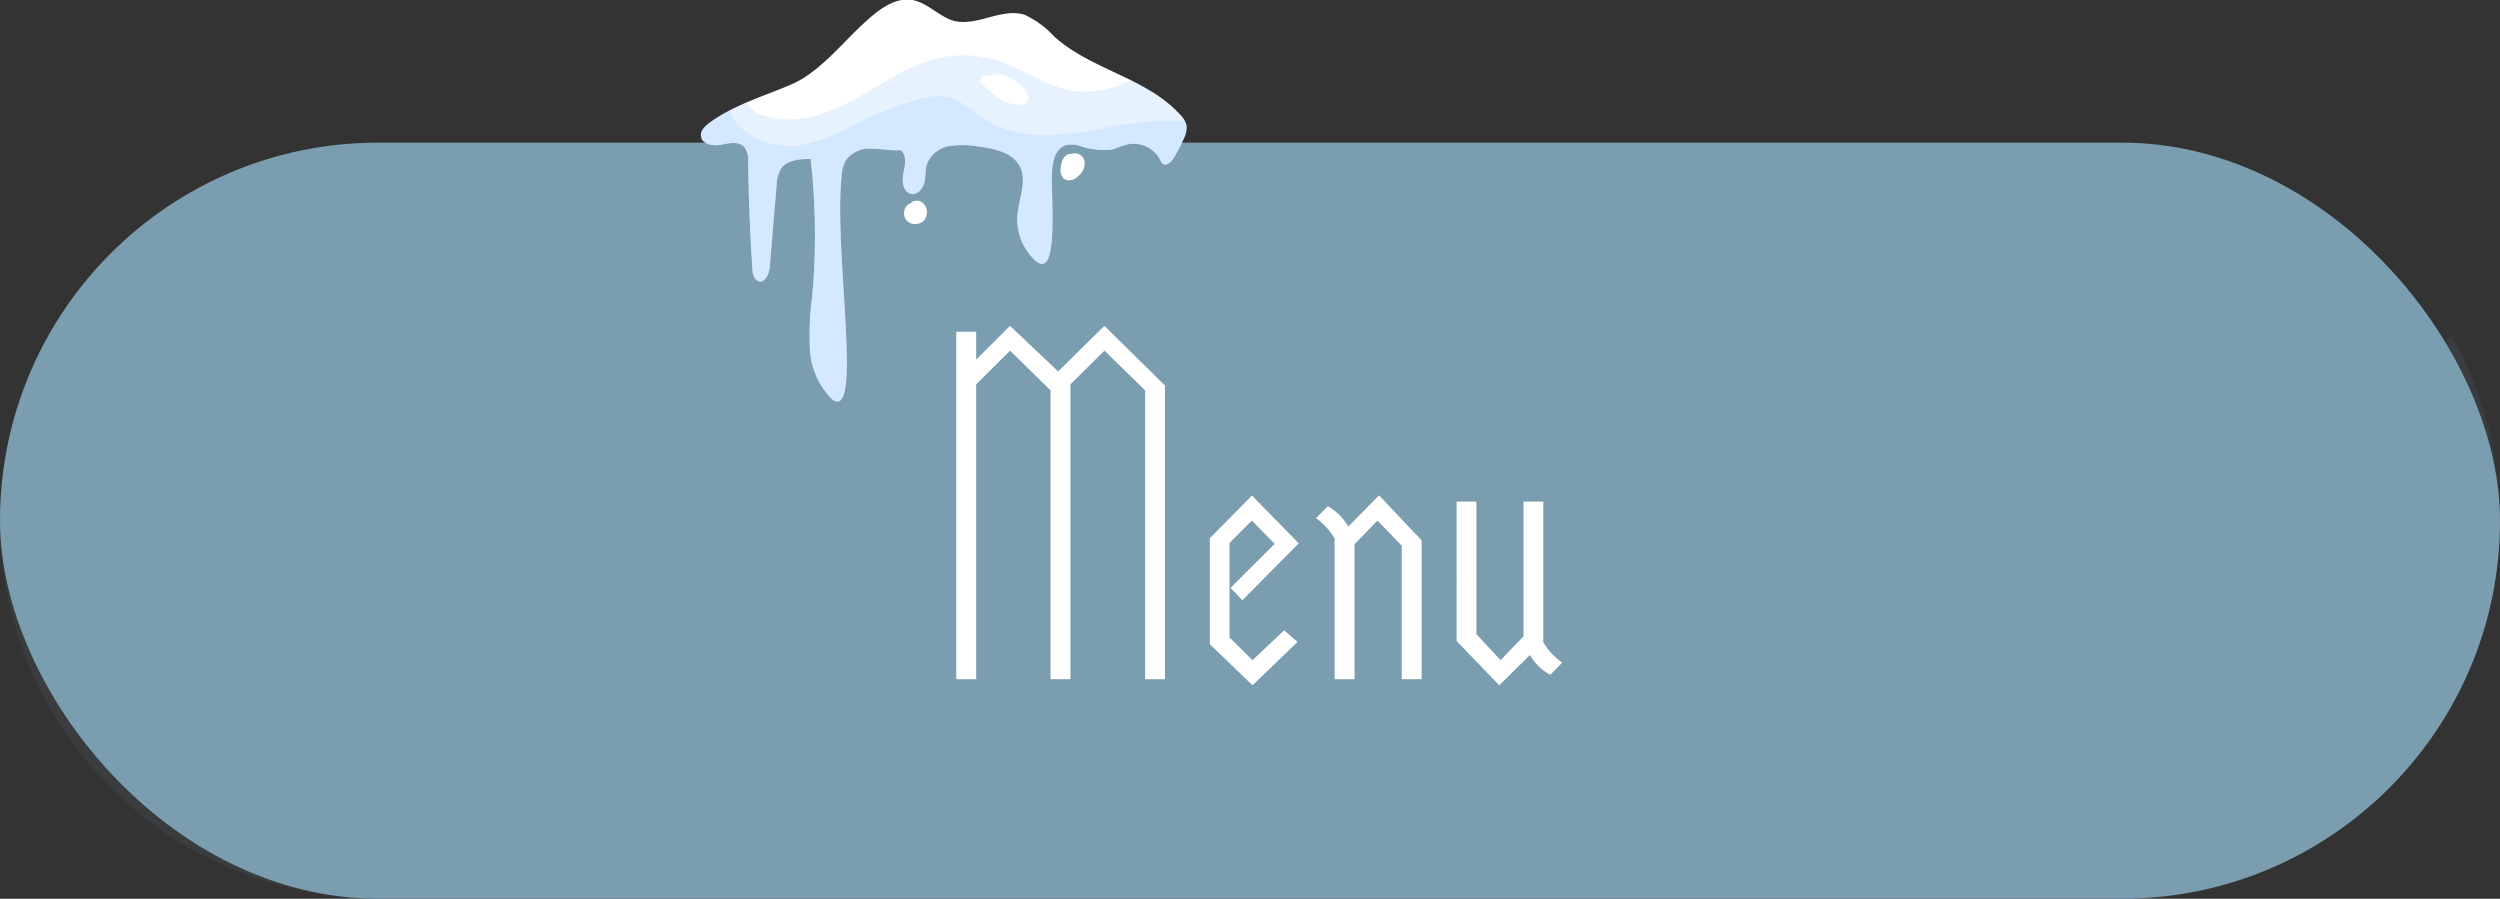 <svg xmlns="http://www.w3.org/2000/svg" xmlns:xlink="http://www.w3.org/1999/xlink" width="231" height="83.04" viewBox="0 0 231 83.04"><rect x="0" y="0" width="231" height="83.04" fill="#333333" stroke="none"/><defs><style>.cls-1{fill:#fff;}.cls-2{isolation:isolate;}.cls-3{fill:#7a9db0;}.cls-4{opacity:0.1;}.cls-4,.cls-6{mix-blend-mode:multiply;}.cls-5{clip-path:url(#clip-path);}.cls-6{fill:#91c3ff;opacity:0.22;}</style><clipPath id="clip-path"><path class="cls-1" d="M65.66,11.27c-.47.33-1,.81-.88,1.37.14.73,1.13.87,1.86.73s1.6-.34,2.11.19a2,2,0,0,1,.38,1.4q.06,4.93.39,9.85c0,.5.18,1.13.68,1.2s.87-.7.92-1.3c.21-2.52.42-5.05.64-7.57a3.11,3.11,0,0,1,.41-1.56c.57-.81,1.73-.89,2.73-.89a62.29,62.29,0,0,1,.15,12.66,27.12,27.12,0,0,0-.21,5,7.05,7.05,0,0,0,2,4.5c3,2.46.14-13.81.94-20.68a3.13,3.13,0,0,1,.37-1.35,2.7,2.7,0,0,1,2.37-1.08c.91,0,1.81.2,2.72.14.58.49.38,1.41.23,2.17s0,1.79.79,1.88c.57.06,1-.51,1.15-1.07s.06-1.16.24-1.7a2.71,2.71,0,0,1,2.06-1.66,8.2,8.2,0,0,1,2.75.05c1.45.19,3.11.54,3.78,1.84s-.1,3-.23,4.5a5.18,5.18,0,0,0,1.72,4.25c2,1.58,1.45-5,1.46-7.6,0-1.22.15-2.8,1.33-3.13a2.46,2.46,0,0,1,1.26.07,6.72,6.72,0,0,0,2.9.35c.54-.12,1-.39,1.58-.5a2.75,2.75,0,0,1,2.89,1.35c.11.21.22.46.45.52s.57-.2.75-.46a13,13,0,0,0,1-1.86,2.25,2.25,0,0,0,.28-1.31,2.14,2.14,0,0,0-.61-1c-3.09-3.39-8.22-4.13-11.62-7.2a8.53,8.53,0,0,0-2.72-2c-2.12-.68-4.4,1.1-6.55.56C86.75,1.51,85.71.27,84.32,0c-1.67-.28-3.18.94-4.43,2.08-2,1.82-4.14,4.56-6.66,5.67S68.05,9.58,65.66,11.27Z"/></clipPath></defs><title>winterMenuButton</title><g class="cls-2"><g id="Ebene_2" data-name="Ebene 2"><g id="Toolbar"><rect class="cls-3" y="13.18" width="231" height="69.86" rx="34.93"/><g class="cls-4"><path class="cls-3" d="M.11,45.47C0,46.34,0,47.22,0,48.11H0A34.93,34.93,0,0,0,34.93,83H196.07A34.93,34.93,0,0,0,231,48.11h0a34.77,34.77,0,0,0-4.45-17.06C204,45.23,153.13,55.11,94,55.11,58.18,55.11,25.41,51.48.11,45.47Z"/></g><path class="cls-1" d="M107.64,35.62V62.76h-1.83V36.07l-3.76-3.67-3.14,3.11V62.76H97.07V36.07L93.33,32.4,90.2,35.51V62.76H88.36V30.65H90.2v2.58l3.13-3.12,4.44,4.21,4.28-4.21Z"/><path class="cls-1" d="M119.89,59.32l-4.16,4-3.94-3.8V49.73l3.89-3.94L120,50.2l-5.2,5.26-1.1-1.14,4.08-4.07-2.11-2.15-2.06,2.06v8.75L115.73,61l2.93-2.76Z"/><path class="cls-1" d="M131.36,49.93V62.76h-1.84V50.42l-2.24-2.32-2.12,2.19V62.76h-1.84v-13a6.38,6.38,0,0,0-1.72-1.89l1.09-1.09a4.92,4.92,0,0,1,1.89,1.88l2.84-2.89Z"/><path class="cls-1" d="M141.37,60.52l-2.84,2.8-3.94-4.09V46.35h1.83V58.6L138.66,61l2.11-2.2V46.35h1.83v13a6.32,6.32,0,0,0,1.75,1.88l-1.1,1.12A4.67,4.67,0,0,1,141.37,60.52Z"/><path class="cls-1" d="M65.66,11.27c-.47.33-1,.81-.88,1.37.14.73,1.13.87,1.86.73s1.6-.34,2.11.19a2,2,0,0,1,.38,1.4q.06,4.93.39,9.85c0,.5.18,1.13.68,1.2s.87-.7.92-1.3c.21-2.52.42-5.05.64-7.57a3.11,3.11,0,0,1,.41-1.56c.57-.81,1.73-.89,2.73-.89a62.29,62.29,0,0,1,.15,12.66,27.12,27.12,0,0,0-.21,5,7.05,7.05,0,0,0,2,4.5c3,2.46.14-13.81.94-20.68a3.13,3.13,0,0,1,.37-1.35,2.7,2.7,0,0,1,2.37-1.08c.91,0,1.81.2,2.72.14.58.49.38,1.41.23,2.17s0,1.79.79,1.88c.57.06,1-.51,1.15-1.07s.06-1.16.24-1.7a2.71,2.71,0,0,1,2.06-1.66,8.2,8.2,0,0,1,2.75.05c1.45.19,3.11.54,3.78,1.84s-.1,3-.23,4.5a5.18,5.18,0,0,0,1.72,4.25c2,1.58,1.45-5,1.46-7.6,0-1.22.15-2.8,1.33-3.13a2.46,2.46,0,0,1,1.26.07,6.72,6.72,0,0,0,2.9.35c.54-.12,1-.39,1.58-.5a2.75,2.75,0,0,1,2.89,1.35c.11.21.22.46.45.52s.57-.2.75-.46a13,13,0,0,0,1-1.86,2.25,2.25,0,0,0,.28-1.31,2.14,2.14,0,0,0-.61-1c-3.09-3.39-8.22-4.13-11.62-7.2a8.53,8.53,0,0,0-2.72-2c-2.12-.68-4.4,1.1-6.55.56C86.75,1.51,85.71.27,84.32,0c-1.67-.28-3.18.94-4.43,2.08-2,1.82-4.14,4.56-6.66,5.67S68.05,9.58,65.66,11.27Z"/><g class="cls-5"><path class="cls-6" d="M72.2,3c.42-.39,1.13.24,1,.8s-.62.94-1.07,1.29A12.57,12.57,0,0,0,69.52,7.8,2,2,0,0,0,69,9.36a1.85,1.85,0,0,0,1.2,1.16c2.75,1.18,5.94.18,8.58-1.24s5.1-3.27,8-3.92a10.43,10.43,0,0,1,5.7.33c2.2.76,4.14,2.26,6.43,2.66,3.18.56,6.3-1.1,9-2.78a1.14,1.14,0,0,1,1-.23,1.11,1.11,0,0,1,.43.56,49,49,0,0,1,2.19,5.56c.71,2.21,1.27,4.58.69,6.82-1,3.73-4.65,6-7.86,8.11-3.94,2.65-7.58,5.74-11.61,8.27s-8.55,4.52-13.3,4.62A23.85,23.85,0,0,1,71.71,38a19.46,19.46,0,0,1-5.36-2.56,17.15,17.15,0,0,1-5-5.89A23.67,23.67,0,0,1,58.68,21,19,19,0,0,1,60.39,10.2a13.72,13.72,0,0,1,8.11-7"/><path class="cls-6" d="M68.35,7.73a2,2,0,0,0-1,2.3,3.84,3.84,0,0,0,1.59,2.15,7,7,0,0,0,4.87,1.28,17.67,17.67,0,0,0,5.5-2.14,35,35,0,0,1,5.1-2A6,6,0,0,1,87.7,9c1.24.32,2.17,1.33,3.24,2,2.43,1.62,5.56,1.68,8.45,1.28s5.74-1.2,8.66-1.12a5.16,5.16,0,0,1,3.87,1.44,4.56,4.56,0,0,1,.59,4.19c-.78,2.79-3,5-5.31,6.65s-5,2.95-7.3,4.69a48.45,48.45,0,0,1-4.77,3.6c-2,1.14-4.28,1.65-6.41,2.51-2.57,1-4.91,2.57-7.4,3.78a14.33,14.33,0,0,1-8,1.71,11.75,11.75,0,0,1-7.83-5.4,25.71,25.71,0,0,1-3.34-9.15,31.14,31.14,0,0,1-.69-9.37,15.46,15.46,0,0,1,3.5-8.59"/></g><path class="cls-1" d="M84,18.82a1.08,1.08,0,0,0-.23,1.56,1.13,1.13,0,0,0,1.59,0,1.15,1.15,0,0,0-.07-1.6.81.81,0,0,0-1.22.08"/><path class="cls-1" d="M98.74,14.24c-.49.16-.68.74-.73,1.25a1.2,1.2,0,0,0,.25,1,1,1,0,0,0,1.28-.15,1.55,1.55,0,0,0,.68-1.38.91.91,0,0,0-1.16-.76"/><path class="cls-1" d="M91.25,7a1.17,1.17,0,0,0-.45.09.39.39,0,0,0-.23.37.57.57,0,0,0,.19.29A9.71,9.71,0,0,0,92.35,9.1a3.3,3.3,0,0,0,2,.56.8.8,0,0,0,.4-.11A.65.65,0,0,0,95,8.88a1.48,1.48,0,0,0-.35-.65,4.19,4.19,0,0,0-2-1.32C92.11,6.75,91.75,7,91.25,7Z"/></g></g></g></svg>